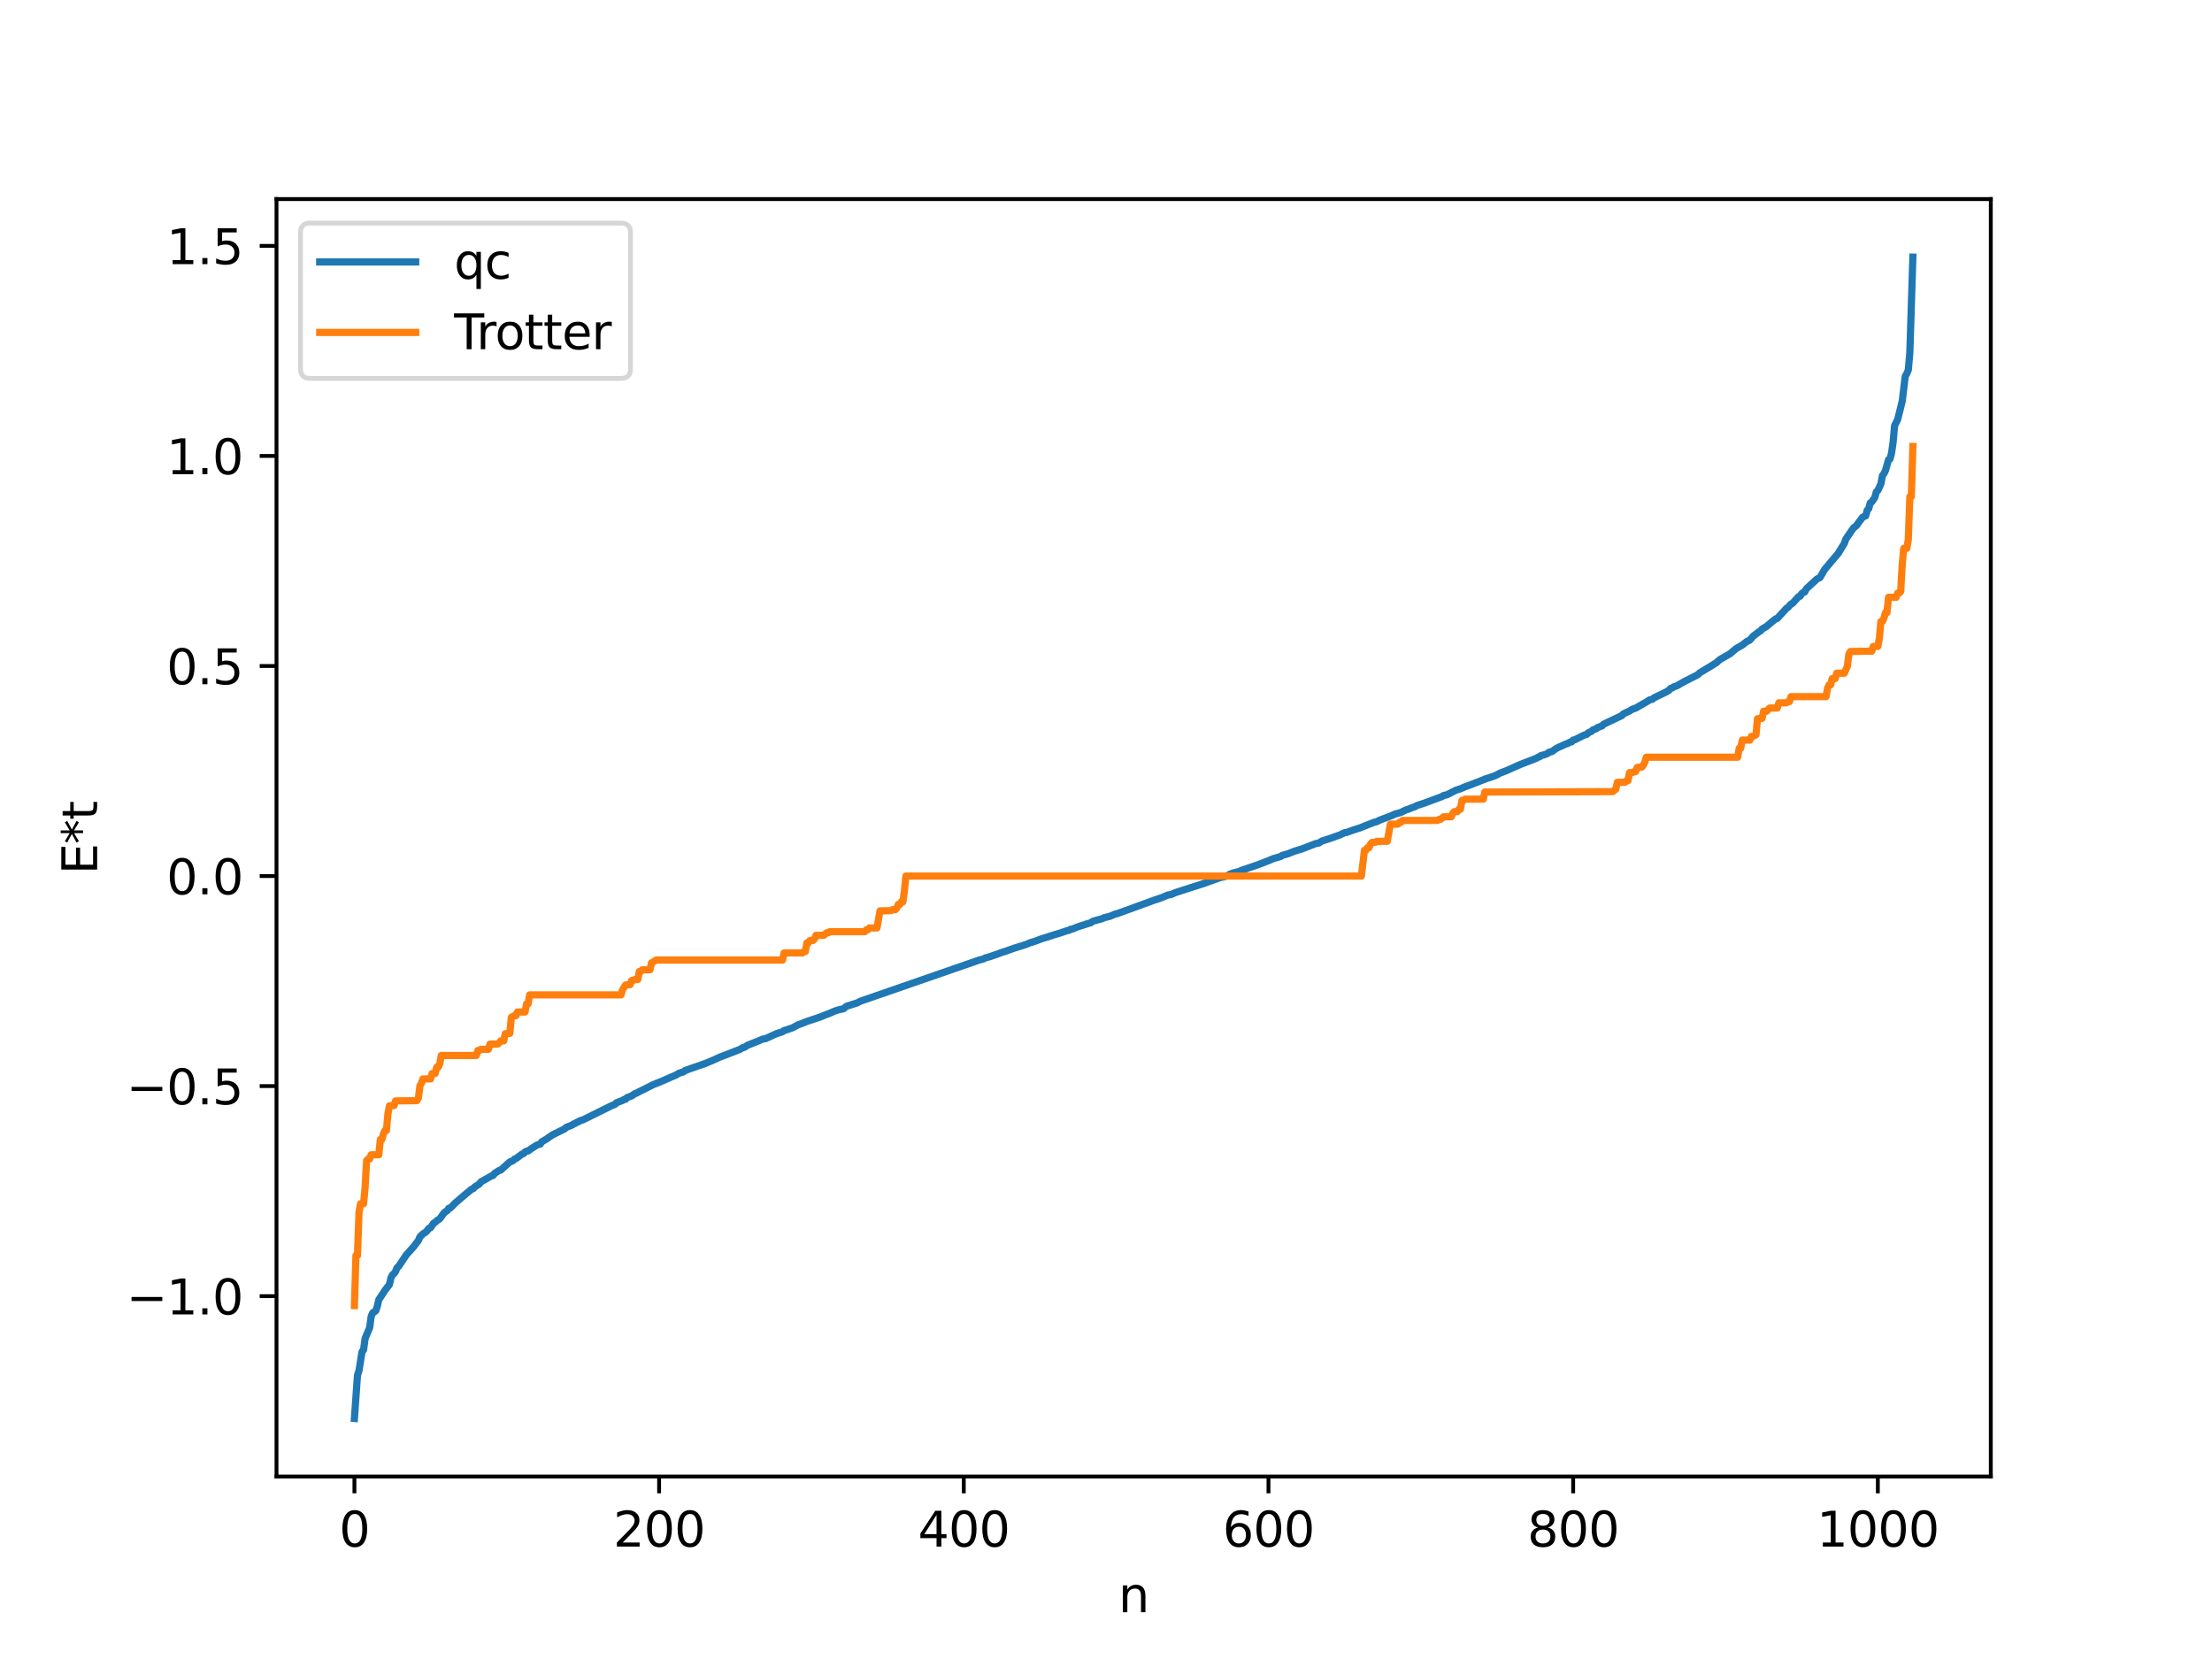 <?xml version="1.0" encoding="utf-8" standalone="no"?>
<!DOCTYPE svg PUBLIC "-//W3C//DTD SVG 1.1//EN"
  "http://www.w3.org/Graphics/SVG/1.1/DTD/svg11.dtd">
<svg xmlns:xlink="http://www.w3.org/1999/xlink" width="460.8pt" height="345.6pt" viewBox="0 0 460.8 345.6" xmlns="http://www.w3.org/2000/svg" version="1.1">
 <defs>
  <style type="text/css">*{stroke-linejoin: round; stroke-linecap: butt}</style>
 </defs>
 <g id="figure_1">
  <g id="patch_1">
   <path d="M 0 345.6 
L 460.8 345.6 
L 460.8 0 
L 0 0 
z
" style="fill: #ffffff"/>
  </g>
  <g id="axes_1">
   <g id="patch_2">
    <path d="M 57.6 307.584 
L 414.72 307.584 
L 414.72 41.472 
L 57.6 41.472 
z
" style="fill: #ffffff"/>
   </g>
   <g id="matplotlib.axis_1">
    <g id="xtick_1">
     <g id="line2d_1">
      <defs>
       <path id="m27ec965def" d="M 0 0 
L 0 3.5 
" style="stroke: #000000; stroke-width: 0.8"/>
      </defs>
      <g>
       <use xlink:href="#m27ec965def" x="73.833" y="307.584" style="stroke: #000000; stroke-width: 0.8"/>
      </g>
     </g>
     <g id="text_1">
      <!-- 0 -->
      <g transform="translate(70.651 322.182) scale(0.1 -0.1)">
       <defs>
        <path id="DejaVuSans-30" d="M 2034 4250 
Q 1547 4250 1301 3770 
Q 1056 3291 1056 2328 
Q 1056 1369 1301 889 
Q 1547 409 2034 409 
Q 2525 409 2770 889 
Q 3016 1369 3016 2328 
Q 3016 3291 2770 3770 
Q 2525 4250 2034 4250 
z
M 2034 4750 
Q 2819 4750 3233 4129 
Q 3647 3509 3647 2328 
Q 3647 1150 3233 529 
Q 2819 -91 2034 -91 
Q 1250 -91 836 529 
Q 422 1150 422 2328 
Q 422 3509 836 4129 
Q 1250 4750 2034 4750 
z
" transform="scale(0.016)"/>
       </defs>
       <use xlink:href="#DejaVuSans-30"/>
      </g>
     </g>
    </g>
    <g id="xtick_2">
     <g id="line2d_2">
      <g>
       <use xlink:href="#m27ec965def" x="137.304" y="307.584" style="stroke: #000000; stroke-width: 0.8"/>
      </g>
     </g>
     <g id="text_2">
      <!-- 200 -->
      <g transform="translate(127.76 322.182) scale(0.1 -0.1)">
       <defs>
        <path id="DejaVuSans-32" d="M 1228 531 
L 3431 531 
L 3431 0 
L 469 0 
L 469 531 
Q 828 903 1448 1529 
Q 2069 2156 2228 2338 
Q 2531 2678 2651 2914 
Q 2772 3150 2772 3378 
Q 2772 3750 2511 3984 
Q 2250 4219 1831 4219 
Q 1534 4219 1204 4116 
Q 875 4013 500 3803 
L 500 4441 
Q 881 4594 1212 4672 
Q 1544 4750 1819 4750 
Q 2544 4750 2975 4387 
Q 3406 4025 3406 3419 
Q 3406 3131 3298 2873 
Q 3191 2616 2906 2266 
Q 2828 2175 2409 1742 
Q 1991 1309 1228 531 
z
" transform="scale(0.016)"/>
       </defs>
       <use xlink:href="#DejaVuSans-32"/>
       <use xlink:href="#DejaVuSans-30" x="63.623"/>
       <use xlink:href="#DejaVuSans-30" x="127.246"/>
      </g>
     </g>
    </g>
    <g id="xtick_3">
     <g id="line2d_3">
      <g>
       <use xlink:href="#m27ec965def" x="200.775" y="307.584" style="stroke: #000000; stroke-width: 0.8"/>
      </g>
     </g>
     <g id="text_3">
      <!-- 400 -->
      <g transform="translate(191.231 322.182) scale(0.1 -0.1)">
       <defs>
        <path id="DejaVuSans-34" d="M 2419 4116 
L 825 1625 
L 2419 1625 
L 2419 4116 
z
M 2253 4666 
L 3047 4666 
L 3047 1625 
L 3713 1625 
L 3713 1100 
L 3047 1100 
L 3047 0 
L 2419 0 
L 2419 1100 
L 313 1100 
L 313 1709 
L 2253 4666 
z
" transform="scale(0.016)"/>
       </defs>
       <use xlink:href="#DejaVuSans-34"/>
       <use xlink:href="#DejaVuSans-30" x="63.623"/>
       <use xlink:href="#DejaVuSans-30" x="127.246"/>
      </g>
     </g>
    </g>
    <g id="xtick_4">
     <g id="line2d_4">
      <g>
       <use xlink:href="#m27ec965def" x="264.246" y="307.584" style="stroke: #000000; stroke-width: 0.8"/>
      </g>
     </g>
     <g id="text_4">
      <!-- 600 -->
      <g transform="translate(254.702 322.182) scale(0.1 -0.1)">
       <defs>
        <path id="DejaVuSans-36" d="M 2113 2584 
Q 1688 2584 1439 2293 
Q 1191 2003 1191 1497 
Q 1191 994 1439 701 
Q 1688 409 2113 409 
Q 2538 409 2786 701 
Q 3034 994 3034 1497 
Q 3034 2003 2786 2293 
Q 2538 2584 2113 2584 
z
M 3366 4563 
L 3366 3988 
Q 3128 4100 2886 4159 
Q 2644 4219 2406 4219 
Q 1781 4219 1451 3797 
Q 1122 3375 1075 2522 
Q 1259 2794 1537 2939 
Q 1816 3084 2150 3084 
Q 2853 3084 3261 2657 
Q 3669 2231 3669 1497 
Q 3669 778 3244 343 
Q 2819 -91 2113 -91 
Q 1303 -91 875 529 
Q 447 1150 447 2328 
Q 447 3434 972 4092 
Q 1497 4750 2381 4750 
Q 2619 4750 2861 4703 
Q 3103 4656 3366 4563 
z
" transform="scale(0.016)"/>
       </defs>
       <use xlink:href="#DejaVuSans-36"/>
       <use xlink:href="#DejaVuSans-30" x="63.623"/>
       <use xlink:href="#DejaVuSans-30" x="127.246"/>
      </g>
     </g>
    </g>
    <g id="xtick_5">
     <g id="line2d_5">
      <g>
       <use xlink:href="#m27ec965def" x="327.717" y="307.584" style="stroke: #000000; stroke-width: 0.8"/>
      </g>
     </g>
     <g id="text_5">
      <!-- 800 -->
      <g transform="translate(318.173 322.182) scale(0.1 -0.1)">
       <defs>
        <path id="DejaVuSans-38" d="M 2034 2216 
Q 1584 2216 1326 1975 
Q 1069 1734 1069 1313 
Q 1069 891 1326 650 
Q 1584 409 2034 409 
Q 2484 409 2743 651 
Q 3003 894 3003 1313 
Q 3003 1734 2745 1975 
Q 2488 2216 2034 2216 
z
M 1403 2484 
Q 997 2584 770 2862 
Q 544 3141 544 3541 
Q 544 4100 942 4425 
Q 1341 4750 2034 4750 
Q 2731 4750 3128 4425 
Q 3525 4100 3525 3541 
Q 3525 3141 3298 2862 
Q 3072 2584 2669 2484 
Q 3125 2378 3379 2068 
Q 3634 1759 3634 1313 
Q 3634 634 3220 271 
Q 2806 -91 2034 -91 
Q 1263 -91 848 271 
Q 434 634 434 1313 
Q 434 1759 690 2068 
Q 947 2378 1403 2484 
z
M 1172 3481 
Q 1172 3119 1398 2916 
Q 1625 2713 2034 2713 
Q 2441 2713 2670 2916 
Q 2900 3119 2900 3481 
Q 2900 3844 2670 4047 
Q 2441 4250 2034 4250 
Q 1625 4250 1398 4047 
Q 1172 3844 1172 3481 
z
" transform="scale(0.016)"/>
       </defs>
       <use xlink:href="#DejaVuSans-38"/>
       <use xlink:href="#DejaVuSans-30" x="63.623"/>
       <use xlink:href="#DejaVuSans-30" x="127.246"/>
      </g>
     </g>
    </g>
    <g id="xtick_6">
     <g id="line2d_6">
      <g>
       <use xlink:href="#m27ec965def" x="391.188" y="307.584" style="stroke: #000000; stroke-width: 0.8"/>
      </g>
     </g>
     <g id="text_6">
      <!-- 1000 -->
      <g transform="translate(378.463 322.182) scale(0.1 -0.1)">
       <defs>
        <path id="DejaVuSans-31" d="M 794 531 
L 1825 531 
L 1825 4091 
L 703 3866 
L 703 4441 
L 1819 4666 
L 2450 4666 
L 2450 531 
L 3481 531 
L 3481 0 
L 794 0 
L 794 531 
z
" transform="scale(0.016)"/>
       </defs>
       <use xlink:href="#DejaVuSans-31"/>
       <use xlink:href="#DejaVuSans-30" x="63.623"/>
       <use xlink:href="#DejaVuSans-30" x="127.246"/>
       <use xlink:href="#DejaVuSans-30" x="190.869"/>
      </g>
     </g>
    </g>
    <g id="text_7">
     <!-- n -->
     <g transform="translate(232.991 335.861) scale(0.1 -0.1)">
      <defs>
       <path id="DejaVuSans-6e" d="M 3513 2113 
L 3513 0 
L 2938 0 
L 2938 2094 
Q 2938 2591 2744 2837 
Q 2550 3084 2163 3084 
Q 1697 3084 1428 2787 
Q 1159 2491 1159 1978 
L 1159 0 
L 581 0 
L 581 3500 
L 1159 3500 
L 1159 2956 
Q 1366 3272 1645 3428 
Q 1925 3584 2291 3584 
Q 2894 3584 3203 3211 
Q 3513 2838 3513 2113 
z
" transform="scale(0.016)"/>
      </defs>
      <use xlink:href="#DejaVuSans-6e"/>
     </g>
    </g>
   </g>
   <g id="matplotlib.axis_2">
    <g id="ytick_1">
     <g id="line2d_7">
      <defs>
       <path id="m0e4625b968" d="M 0 0 
L -3.5 0 
" style="stroke: #000000; stroke-width: 0.8"/>
      </defs>
      <g>
       <use xlink:href="#m0e4625b968" x="57.6" y="270.014" style="stroke: #000000; stroke-width: 0.8"/>
      </g>
     </g>
     <g id="text_8">
      <!-- −1.0 -->
      <g transform="translate(26.317 273.813) scale(0.1 -0.1)">
       <defs>
        <path id="DejaVuSans-2212" d="M 678 2272 
L 4684 2272 
L 4684 1741 
L 678 1741 
L 678 2272 
z
" transform="scale(0.016)"/>
        <path id="DejaVuSans-2e" d="M 684 794 
L 1344 794 
L 1344 0 
L 684 0 
L 684 794 
z
" transform="scale(0.016)"/>
       </defs>
       <use xlink:href="#DejaVuSans-2212"/>
       <use xlink:href="#DejaVuSans-31" x="83.789"/>
       <use xlink:href="#DejaVuSans-2e" x="147.412"/>
       <use xlink:href="#DejaVuSans-30" x="179.199"/>
      </g>
     </g>
    </g>
    <g id="ytick_2">
     <g id="line2d_8">
      <g>
       <use xlink:href="#m0e4625b968" x="57.6" y="226.256" style="stroke: #000000; stroke-width: 0.8"/>
      </g>
     </g>
     <g id="text_9">
      <!-- −0.5 -->
      <g transform="translate(26.317 230.055) scale(0.1 -0.1)">
       <defs>
        <path id="DejaVuSans-35" d="M 691 4666 
L 3169 4666 
L 3169 4134 
L 1269 4134 
L 1269 2991 
Q 1406 3038 1543 3061 
Q 1681 3084 1819 3084 
Q 2600 3084 3056 2656 
Q 3513 2228 3513 1497 
Q 3513 744 3044 326 
Q 2575 -91 1722 -91 
Q 1428 -91 1123 -41 
Q 819 9 494 109 
L 494 744 
Q 775 591 1075 516 
Q 1375 441 1709 441 
Q 2250 441 2565 725 
Q 2881 1009 2881 1497 
Q 2881 1984 2565 2268 
Q 2250 2553 1709 2553 
Q 1456 2553 1204 2497 
Q 953 2441 691 2322 
L 691 4666 
z
" transform="scale(0.016)"/>
       </defs>
       <use xlink:href="#DejaVuSans-2212"/>
       <use xlink:href="#DejaVuSans-30" x="83.789"/>
       <use xlink:href="#DejaVuSans-2e" x="147.412"/>
       <use xlink:href="#DejaVuSans-35" x="179.199"/>
      </g>
     </g>
    </g>
    <g id="ytick_3">
     <g id="line2d_9">
      <g>
       <use xlink:href="#m0e4625b968" x="57.6" y="182.498" style="stroke: #000000; stroke-width: 0.8"/>
      </g>
     </g>
     <g id="text_10">
      <!-- 0.0 -->
      <g transform="translate(34.697 186.298) scale(0.1 -0.1)">
       <use xlink:href="#DejaVuSans-30"/>
       <use xlink:href="#DejaVuSans-2e" x="63.623"/>
       <use xlink:href="#DejaVuSans-30" x="95.41"/>
      </g>
     </g>
    </g>
    <g id="ytick_4">
     <g id="line2d_10">
      <g>
       <use xlink:href="#m0e4625b968" x="57.6" y="138.741" style="stroke: #000000; stroke-width: 0.8"/>
      </g>
     </g>
     <g id="text_11">
      <!-- 0.5 -->
      <g transform="translate(34.697 142.54) scale(0.1 -0.1)">
       <use xlink:href="#DejaVuSans-30"/>
       <use xlink:href="#DejaVuSans-2e" x="63.623"/>
       <use xlink:href="#DejaVuSans-35" x="95.41"/>
      </g>
     </g>
    </g>
    <g id="ytick_5">
     <g id="line2d_11">
      <g>
       <use xlink:href="#m0e4625b968" x="57.6" y="94.983" style="stroke: #000000; stroke-width: 0.8"/>
      </g>
     </g>
     <g id="text_12">
      <!-- 1.0 -->
      <g transform="translate(34.697 98.782) scale(0.1 -0.1)">
       <use xlink:href="#DejaVuSans-31"/>
       <use xlink:href="#DejaVuSans-2e" x="63.623"/>
       <use xlink:href="#DejaVuSans-30" x="95.41"/>
      </g>
     </g>
    </g>
    <g id="ytick_6">
     <g id="line2d_12">
      <g>
       <use xlink:href="#m0e4625b968" x="57.6" y="51.225" style="stroke: #000000; stroke-width: 0.8"/>
      </g>
     </g>
     <g id="text_13">
      <!-- 1.5 -->
      <g transform="translate(34.697 55.024) scale(0.1 -0.1)">
       <use xlink:href="#DejaVuSans-31"/>
       <use xlink:href="#DejaVuSans-2e" x="63.623"/>
       <use xlink:href="#DejaVuSans-35" x="95.41"/>
      </g>
     </g>
    </g>
    <g id="text_14">
     <!-- E*t -->
     <g transform="translate(20.238 182.148) rotate(-90) scale(0.1 -0.1)">
      <defs>
       <path id="DejaVuSans-45" d="M 628 4666 
L 3578 4666 
L 3578 4134 
L 1259 4134 
L 1259 2753 
L 3481 2753 
L 3481 2222 
L 1259 2222 
L 1259 531 
L 3634 531 
L 3634 0 
L 628 0 
L 628 4666 
z
" transform="scale(0.016)"/>
       <path id="DejaVuSans-2a" d="M 3009 3897 
L 1888 3291 
L 3009 2681 
L 2828 2375 
L 1778 3009 
L 1778 1831 
L 1422 1831 
L 1422 3009 
L 372 2375 
L 191 2681 
L 1313 3291 
L 191 3897 
L 372 4206 
L 1422 3572 
L 1422 4750 
L 1778 4750 
L 1778 3572 
L 2828 4206 
L 3009 3897 
z
" transform="scale(0.016)"/>
       <path id="DejaVuSans-74" d="M 1172 4494 
L 1172 3500 
L 2356 3500 
L 2356 3053 
L 1172 3053 
L 1172 1153 
Q 1172 725 1289 603 
Q 1406 481 1766 481 
L 2356 481 
L 2356 0 
L 1766 0 
Q 1100 0 847 248 
Q 594 497 594 1153 
L 594 3053 
L 172 3053 
L 172 3500 
L 594 3500 
L 594 4494 
L 1172 4494 
z
" transform="scale(0.016)"/>
      </defs>
      <use xlink:href="#DejaVuSans-45"/>
      <use xlink:href="#DejaVuSans-2a" x="63.184"/>
      <use xlink:href="#DejaVuSans-74" x="113.184"/>
     </g>
    </g>
   </g>
   <g id="line2d_13">
    <path d="M 73.833 295.488 
L 74.467 286.51 
L 74.785 285.518 
L 75.42 281.602 
L 75.737 281.19 
L 76.054 278.847 
L 76.689 277.316 
L 77.006 276.583 
L 77.324 274.225 
L 77.641 273.511 
L 78.276 273.057 
L 78.593 272.164 
L 78.91 270.768 
L 80.18 268.824 
L 81.132 267.583 
L 81.449 266.174 
L 81.767 265.571 
L 82.084 265.304 
L 82.401 264.874 
L 82.719 264.079 
L 83.036 263.825 
L 84.623 261.444 
L 86.21 259.666 
L 86.844 258.816 
L 87.162 258.417 
L 87.479 257.652 
L 88.114 257.042 
L 88.748 256.629 
L 89.383 255.866 
L 89.7 255.756 
L 90.335 254.811 
L 90.653 254.633 
L 90.97 254.322 
L 91.605 253.897 
L 92.557 252.603 
L 93.191 252.159 
L 93.509 251.694 
L 93.826 251.639 
L 94.778 250.668 
L 96.365 249.292 
L 98.269 247.716 
L 98.586 247.617 
L 98.904 247.261 
L 99.539 246.842 
L 99.856 246.652 
L 100.173 246.21 
L 102.395 244.96 
L 102.712 244.878 
L 103.029 244.437 
L 103.981 243.823 
L 104.299 243.756 
L 106.203 242.052 
L 106.838 241.814 
L 107.155 241.469 
L 107.472 241.367 
L 108.107 240.895 
L 108.742 240.419 
L 109.059 240.317 
L 109.377 239.975 
L 109.694 239.803 
L 110.011 239.768 
L 110.646 239.307 
L 111.915 238.5 
L 112.55 238.338 
L 112.867 237.853 
L 113.82 237.296 
L 115.089 236.419 
L 117.628 235.164 
L 117.945 234.855 
L 119.215 234.358 
L 119.532 234.109 
L 119.849 234.028 
L 120.167 233.783 
L 120.484 233.698 
L 120.801 233.472 
L 121.436 233.289 
L 127.466 230.305 
L 128.1 230.069 
L 128.418 229.728 
L 129.687 229.245 
L 130.005 229.033 
L 130.322 228.997 
L 130.639 228.643 
L 131.591 228.294 
L 132.226 227.846 
L 132.543 227.744 
L 133.178 227.397 
L 134.448 226.776 
L 136.034 225.973 
L 137.939 225.203 
L 139.843 224.36 
L 140.795 223.967 
L 141.429 223.575 
L 142.381 223.296 
L 142.699 223.013 
L 146.19 221.791 
L 146.824 221.58 
L 148.411 220.92 
L 149.998 220.203 
L 154.124 218.614 
L 154.758 218.222 
L 155.076 218.182 
L 155.71 217.755 
L 157.932 216.876 
L 158.884 216.463 
L 159.519 216.36 
L 160.153 216.064 
L 161.105 215.63 
L 161.74 215.329 
L 163.01 214.935 
L 163.327 214.682 
L 163.962 214.503 
L 165.231 214.056 
L 166.183 213.509 
L 166.818 213.293 
L 168.087 212.792 
L 170.943 211.831 
L 171.896 211.434 
L 172.848 211.082 
L 173.8 210.664 
L 174.434 210.438 
L 175.069 210.278 
L 175.704 210.146 
L 176.339 209.622 
L 177.291 209.322 
L 178.56 208.922 
L 179.195 208.583 
L 203.948 200.008 
L 204.9 199.76 
L 205.218 199.57 
L 206.17 199.304 
L 208.074 198.636 
L 208.709 198.393 
L 209.343 198.211 
L 211.248 197.529 
L 213.469 196.84 
L 214.739 196.34 
L 215.373 196.163 
L 216.96 195.577 
L 218.864 194.981 
L 219.499 194.764 
L 220.768 194.391 
L 221.72 194.071 
L 222.355 193.847 
L 222.672 193.812 
L 222.99 193.596 
L 223.307 193.564 
L 224.577 193.059 
L 225.846 192.654 
L 226.798 192.339 
L 227.115 192.276 
L 227.75 191.881 
L 229.654 191.367 
L 229.972 191.182 
L 230.606 191.034 
L 231.241 190.873 
L 232.193 190.464 
L 232.828 190.295 
L 240.444 187.519 
L 242.031 186.99 
L 243.3 186.444 
L 243.935 186.356 
L 244.887 185.939 
L 246.474 185.425 
L 250.282 184.204 
L 251.234 183.882 
L 254.091 182.852 
L 255.043 182.633 
L 255.677 182.416 
L 256.312 182.057 
L 256.947 181.846 
L 257.899 181.599 
L 258.216 181.528 
L 258.534 181.336 
L 259.168 181.131 
L 260.12 180.799 
L 262.024 180.149 
L 263.611 179.545 
L 264.563 179.166 
L 265.198 178.888 
L 266.785 178.428 
L 267.102 178.196 
L 268.372 177.829 
L 269.641 177.324 
L 271.228 176.842 
L 274.084 175.735 
L 274.719 175.626 
L 275.353 175.215 
L 277.258 174.599 
L 279.162 173.918 
L 280.114 173.458 
L 280.431 173.443 
L 281.7 172.984 
L 283.287 172.471 
L 286.143 171.334 
L 286.778 171.173 
L 287.413 170.856 
L 289.952 169.887 
L 290.586 169.594 
L 291.856 169.233 
L 292.808 168.751 
L 293.443 168.541 
L 294.077 168.287 
L 294.712 168.069 
L 295.347 167.743 
L 296.616 167.34 
L 298.838 166.519 
L 300.424 165.925 
L 300.742 165.704 
L 301.377 165.591 
L 303.281 164.622 
L 304.233 164.322 
L 305.185 163.907 
L 306.772 163.324 
L 309.628 162.198 
L 310.262 162.007 
L 311.532 161.559 
L 312.484 161.052 
L 313.753 160.569 
L 316.292 159.435 
L 316.927 159.169 
L 320.1 157.945 
L 320.418 157.714 
L 320.735 157.645 
L 321.053 157.374 
L 321.687 157.236 
L 322.322 157.016 
L 322.639 156.73 
L 323.274 156.572 
L 324.226 155.893 
L 324.861 155.597 
L 325.496 155.323 
L 326.13 155.011 
L 326.448 154.931 
L 327.082 154.598 
L 327.4 154.544 
L 327.717 154.168 
L 328.034 154.131 
L 329.939 153.168 
L 330.573 152.956 
L 330.891 152.635 
L 331.525 152.366 
L 331.843 152.045 
L 332.477 151.828 
L 332.795 151.574 
L 333.747 151.208 
L 334.064 150.866 
L 337.872 149.064 
L 338.19 148.709 
L 339.459 148.114 
L 340.094 147.714 
L 340.729 147.521 
L 343.267 146.061 
L 343.585 145.821 
L 344.22 145.671 
L 344.537 145.384 
L 345.489 144.923 
L 347.076 144.158 
L 347.71 143.78 
L 348.028 143.401 
L 348.345 143.32 
L 348.662 143.089 
L 349.297 142.874 
L 350.884 141.977 
L 353.74 140.523 
L 354.058 140.172 
L 356.596 138.657 
L 357.231 138.237 
L 357.548 138.068 
L 358.183 137.474 
L 358.818 137.087 
L 360.405 136.186 
L 361.674 135.106 
L 362.943 134.376 
L 363.896 133.63 
L 364.53 133.328 
L 365.165 132.577 
L 366.434 131.596 
L 366.752 131.434 
L 367.069 131.043 
L 368.021 130.48 
L 368.973 129.669 
L 369.925 128.909 
L 370.243 128.822 
L 372.147 126.738 
L 372.464 126.532 
L 373.099 125.829 
L 373.416 125.691 
L 374.686 124.282 
L 375.003 124.193 
L 375.32 123.677 
L 375.638 123.419 
L 375.955 123.33 
L 376.272 122.676 
L 378.494 120.631 
L 379.129 120.324 
L 380.081 118.662 
L 382.937 115.265 
L 384.206 113.197 
L 384.524 112.3 
L 386.11 109.978 
L 386.745 109.475 
L 387.38 108.59 
L 388.015 107.745 
L 388.649 107.464 
L 388.967 106.298 
L 389.284 105.961 
L 389.601 104.765 
L 389.919 104.575 
L 390.553 103.637 
L 390.871 102.469 
L 391.188 102.179 
L 391.823 100.807 
L 392.14 99.096 
L 392.458 98.659 
L 392.775 98.025 
L 393.41 95.766 
L 393.727 95.595 
L 394.044 94.387 
L 394.362 92.166 
L 394.679 88.671 
L 395.314 87.401 
L 396.266 83.587 
L 396.9 78.355 
L 397.218 77.84 
L 397.535 77.061 
L 397.853 73.466 
L 398.487 53.568 
L 398.487 53.568 
" clip-path="url(#p0e688a902b)" style="fill: none; stroke: #1f77b4; stroke-width: 1.5; stroke-linecap: square"/>
   </g>
   <g id="line2d_14">
    <path d="M 73.833 271.981 
L 74.15 261.54 
L 74.467 261.54 
L 74.785 252.614 
L 75.102 250.76 
L 75.737 250.76 
L 76.054 247.421 
L 76.372 241.783 
L 76.689 241.437 
L 77.006 241.437 
L 77.324 240.565 
L 78.91 240.565 
L 79.228 237.384 
L 79.545 237.384 
L 79.862 236.233 
L 80.18 235.521 
L 80.497 235.521 
L 80.815 232.004 
L 81.132 230.349 
L 82.084 230.321 
L 82.401 229.341 
L 86.844 229.285 
L 87.162 228.749 
L 87.479 226.2 
L 87.796 225.637 
L 88.114 224.755 
L 89.7 224.755 
L 90.018 223.627 
L 90.653 223.627 
L 90.97 222.318 
L 91.287 222.318 
L 91.605 221.636 
L 91.922 219.881 
L 99.221 219.881 
L 99.539 218.836 
L 99.856 218.836 
L 100.173 218.588 
L 101.76 218.588 
L 102.077 217.505 
L 103.664 217.505 
L 103.981 217.26 
L 104.299 216.838 
L 104.934 216.838 
L 105.251 215.351 
L 106.203 215.277 
L 106.52 211.923 
L 107.155 211.591 
L 107.472 211.591 
L 107.79 210.819 
L 109.377 210.819 
L 109.694 209.124 
L 110.011 209.124 
L 110.329 207.251 
L 129.37 207.251 
L 129.687 206.187 
L 130.322 205.187 
L 131.274 205.123 
L 131.591 204.252 
L 131.909 204.252 
L 132.226 204.054 
L 132.861 204.054 
L 133.178 202.378 
L 133.496 202.378 
L 133.813 202.027 
L 135.4 202.027 
L 135.717 200.598 
L 136.669 200.001 
L 163.01 200.001 
L 163.327 198.518 
L 167.135 198.518 
L 167.453 198.247 
L 167.77 198.247 
L 168.087 196.412 
L 168.405 196.412 
L 168.722 195.922 
L 169.357 195.922 
L 169.674 195.606 
L 169.991 194.849 
L 171.578 194.849 
L 172.213 194.315 
L 172.53 194.315 
L 172.848 194.088 
L 180.147 194.088 
L 180.464 193.698 
L 180.781 193.698 
L 181.099 193.316 
L 182.686 193.316 
L 183.32 189.748 
L 185.542 189.717 
L 185.859 189.509 
L 186.494 189.509 
L 186.811 189.196 
L 187.129 188.412 
L 187.446 188.412 
L 187.763 187.88 
L 188.081 187.88 
L 188.398 185.662 
L 188.715 182.498 
L 283.605 182.498 
L 284.239 177.116 
L 284.557 177.116 
L 284.874 176.585 
L 285.191 176.585 
L 285.509 175.8 
L 285.826 175.487 
L 286.461 175.487 
L 286.778 175.28 
L 289 175.248 
L 289.634 171.681 
L 291.221 171.681 
L 291.539 171.298 
L 291.856 171.298 
L 292.173 170.909 
L 299.472 170.909 
L 299.79 170.682 
L 300.107 170.682 
L 300.742 170.148 
L 302.329 170.148 
L 302.646 169.391 
L 302.963 169.075 
L 303.598 169.075 
L 303.915 168.585 
L 304.233 168.585 
L 304.55 166.749 
L 304.867 166.749 
L 305.185 166.478 
L 308.993 166.478 
L 309.31 164.995 
L 335.968 164.914 
L 336.603 164.399 
L 336.92 162.97 
L 338.507 162.97 
L 338.824 162.619 
L 339.142 162.619 
L 339.459 160.943 
L 340.094 160.943 
L 340.411 160.744 
L 340.729 160.744 
L 341.046 159.874 
L 341.681 159.81 
L 341.998 159.81 
L 342.315 159.423 
L 342.633 158.809 
L 342.95 157.745 
L 361.991 157.745 
L 362.309 155.873 
L 362.626 155.873 
L 362.943 154.178 
L 364.53 154.178 
L 364.848 153.405 
L 365.165 153.405 
L 365.8 153.074 
L 366.117 149.72 
L 367.069 149.645 
L 367.386 148.159 
L 368.021 148.159 
L 368.656 147.492 
L 370.243 147.492 
L 370.56 146.408 
L 372.147 146.408 
L 372.464 146.161 
L 372.781 146.161 
L 373.099 145.116 
L 380.398 145.116 
L 380.715 143.361 
L 381.033 142.679 
L 381.35 142.679 
L 381.667 141.369 
L 382.302 141.369 
L 382.62 140.242 
L 384.206 140.242 
L 384.841 138.796 
L 385.158 136.248 
L 385.476 135.711 
L 389.919 135.656 
L 390.236 134.676 
L 391.188 134.648 
L 391.505 132.992 
L 391.823 129.475 
L 392.14 129.475 
L 392.458 128.764 
L 392.775 127.613 
L 393.092 127.613 
L 393.41 124.432 
L 394.996 124.432 
L 395.314 123.56 
L 395.631 123.56 
L 395.948 123.214 
L 396.266 117.576 
L 396.583 114.237 
L 397.218 114.237 
L 397.535 112.383 
L 397.853 103.457 
L 398.17 103.457 
L 398.487 93.015 
L 398.487 93.015 
" clip-path="url(#p0e688a902b)" style="fill: none; stroke: #ff7f0e; stroke-width: 1.5; stroke-linecap: square"/>
   </g>
   <g id="patch_3">
    <path d="M 57.6 307.584 
L 57.6 41.472 
" style="fill: none; stroke: #000000; stroke-width: 0.8; stroke-linejoin: miter; stroke-linecap: square"/>
   </g>
   <g id="patch_4">
    <path d="M 414.72 307.584 
L 414.72 41.472 
" style="fill: none; stroke: #000000; stroke-width: 0.8; stroke-linejoin: miter; stroke-linecap: square"/>
   </g>
   <g id="patch_5">
    <path d="M 57.6 307.584 
L 414.72 307.584 
" style="fill: none; stroke: #000000; stroke-width: 0.8; stroke-linejoin: miter; stroke-linecap: square"/>
   </g>
   <g id="patch_6">
    <path d="M 57.6 41.472 
L 414.72 41.472 
" style="fill: none; stroke: #000000; stroke-width: 0.8; stroke-linejoin: miter; stroke-linecap: square"/>
   </g>
   <g id="legend_1">
    <g id="patch_7">
     <path d="M 64.6 78.828 
L 129.342 78.828 
Q 131.342 78.828 131.342 76.828 
L 131.342 48.472 
Q 131.342 46.472 129.342 46.472 
L 64.6 46.472 
Q 62.6 46.472 62.6 48.472 
L 62.6 76.828 
Q 62.6 78.828 64.6 78.828 
z
" style="fill: #ffffff; opacity: 0.8; stroke: #cccccc; stroke-linejoin: miter"/>
    </g>
    <g id="line2d_15">
     <path d="M 66.6 54.57 
L 76.6 54.57 
L 86.6 54.57 
" style="fill: none; stroke: #1f77b4; stroke-width: 1.5; stroke-linecap: square"/>
    </g>
    <g id="text_15">
     <!-- qc -->
     <g transform="translate(94.6 58.07) scale(0.1 -0.1)">
      <defs>
       <path id="DejaVuSans-71" d="M 947 1747 
Q 947 1113 1208 752 
Q 1469 391 1925 391 
Q 2381 391 2643 752 
Q 2906 1113 2906 1747 
Q 2906 2381 2643 2742 
Q 2381 3103 1925 3103 
Q 1469 3103 1208 2742 
Q 947 2381 947 1747 
z
M 2906 525 
Q 2725 213 2448 61 
Q 2172 -91 1784 -91 
Q 1150 -91 751 415 
Q 353 922 353 1747 
Q 353 2572 751 3078 
Q 1150 3584 1784 3584 
Q 2172 3584 2448 3432 
Q 2725 3281 2906 2969 
L 2906 3500 
L 3481 3500 
L 3481 -1331 
L 2906 -1331 
L 2906 525 
z
" transform="scale(0.016)"/>
       <path id="DejaVuSans-63" d="M 3122 3366 
L 3122 2828 
Q 2878 2963 2633 3030 
Q 2388 3097 2138 3097 
Q 1578 3097 1268 2742 
Q 959 2388 959 1747 
Q 959 1106 1268 751 
Q 1578 397 2138 397 
Q 2388 397 2633 464 
Q 2878 531 3122 666 
L 3122 134 
Q 2881 22 2623 -34 
Q 2366 -91 2075 -91 
Q 1284 -91 818 406 
Q 353 903 353 1747 
Q 353 2603 823 3093 
Q 1294 3584 2113 3584 
Q 2378 3584 2631 3529 
Q 2884 3475 3122 3366 
z
" transform="scale(0.016)"/>
      </defs>
      <use xlink:href="#DejaVuSans-71"/>
      <use xlink:href="#DejaVuSans-63" x="63.477"/>
     </g>
    </g>
    <g id="line2d_16">
     <path d="M 66.6 69.249 
L 76.6 69.249 
L 86.6 69.249 
" style="fill: none; stroke: #ff7f0e; stroke-width: 1.5; stroke-linecap: square"/>
    </g>
    <g id="text_16">
     <!-- Trotter -->
     <g transform="translate(94.6 72.749) scale(0.1 -0.1)">
      <defs>
       <path id="DejaVuSans-54" d="M -19 4666 
L 3928 4666 
L 3928 4134 
L 2272 4134 
L 2272 0 
L 1638 0 
L 1638 4134 
L -19 4134 
L -19 4666 
z
" transform="scale(0.016)"/>
       <path id="DejaVuSans-72" d="M 2631 2963 
Q 2534 3019 2420 3045 
Q 2306 3072 2169 3072 
Q 1681 3072 1420 2755 
Q 1159 2438 1159 1844 
L 1159 0 
L 581 0 
L 581 3500 
L 1159 3500 
L 1159 2956 
Q 1341 3275 1631 3429 
Q 1922 3584 2338 3584 
Q 2397 3584 2469 3576 
Q 2541 3569 2628 3553 
L 2631 2963 
z
" transform="scale(0.016)"/>
       <path id="DejaVuSans-6f" d="M 1959 3097 
Q 1497 3097 1228 2736 
Q 959 2375 959 1747 
Q 959 1119 1226 758 
Q 1494 397 1959 397 
Q 2419 397 2687 759 
Q 2956 1122 2956 1747 
Q 2956 2369 2687 2733 
Q 2419 3097 1959 3097 
z
M 1959 3584 
Q 2709 3584 3137 3096 
Q 3566 2609 3566 1747 
Q 3566 888 3137 398 
Q 2709 -91 1959 -91 
Q 1206 -91 779 398 
Q 353 888 353 1747 
Q 353 2609 779 3096 
Q 1206 3584 1959 3584 
z
" transform="scale(0.016)"/>
       <path id="DejaVuSans-65" d="M 3597 1894 
L 3597 1613 
L 953 1613 
Q 991 1019 1311 708 
Q 1631 397 2203 397 
Q 2534 397 2845 478 
Q 3156 559 3463 722 
L 3463 178 
Q 3153 47 2828 -22 
Q 2503 -91 2169 -91 
Q 1331 -91 842 396 
Q 353 884 353 1716 
Q 353 2575 817 3079 
Q 1281 3584 2069 3584 
Q 2775 3584 3186 3129 
Q 3597 2675 3597 1894 
z
M 3022 2063 
Q 3016 2534 2758 2815 
Q 2500 3097 2075 3097 
Q 1594 3097 1305 2825 
Q 1016 2553 972 2059 
L 3022 2063 
z
" transform="scale(0.016)"/>
      </defs>
      <use xlink:href="#DejaVuSans-54"/>
      <use xlink:href="#DejaVuSans-72" x="46.334"/>
      <use xlink:href="#DejaVuSans-6f" x="85.197"/>
      <use xlink:href="#DejaVuSans-74" x="146.379"/>
      <use xlink:href="#DejaVuSans-74" x="185.588"/>
      <use xlink:href="#DejaVuSans-65" x="224.797"/>
      <use xlink:href="#DejaVuSans-72" x="286.32"/>
     </g>
    </g>
   </g>
  </g>
 </g>
 <defs>
  <clipPath id="p0e688a902b">
   <rect x="57.6" y="41.472" width="357.12" height="266.112"/>
  </clipPath>
 </defs>
</svg>

